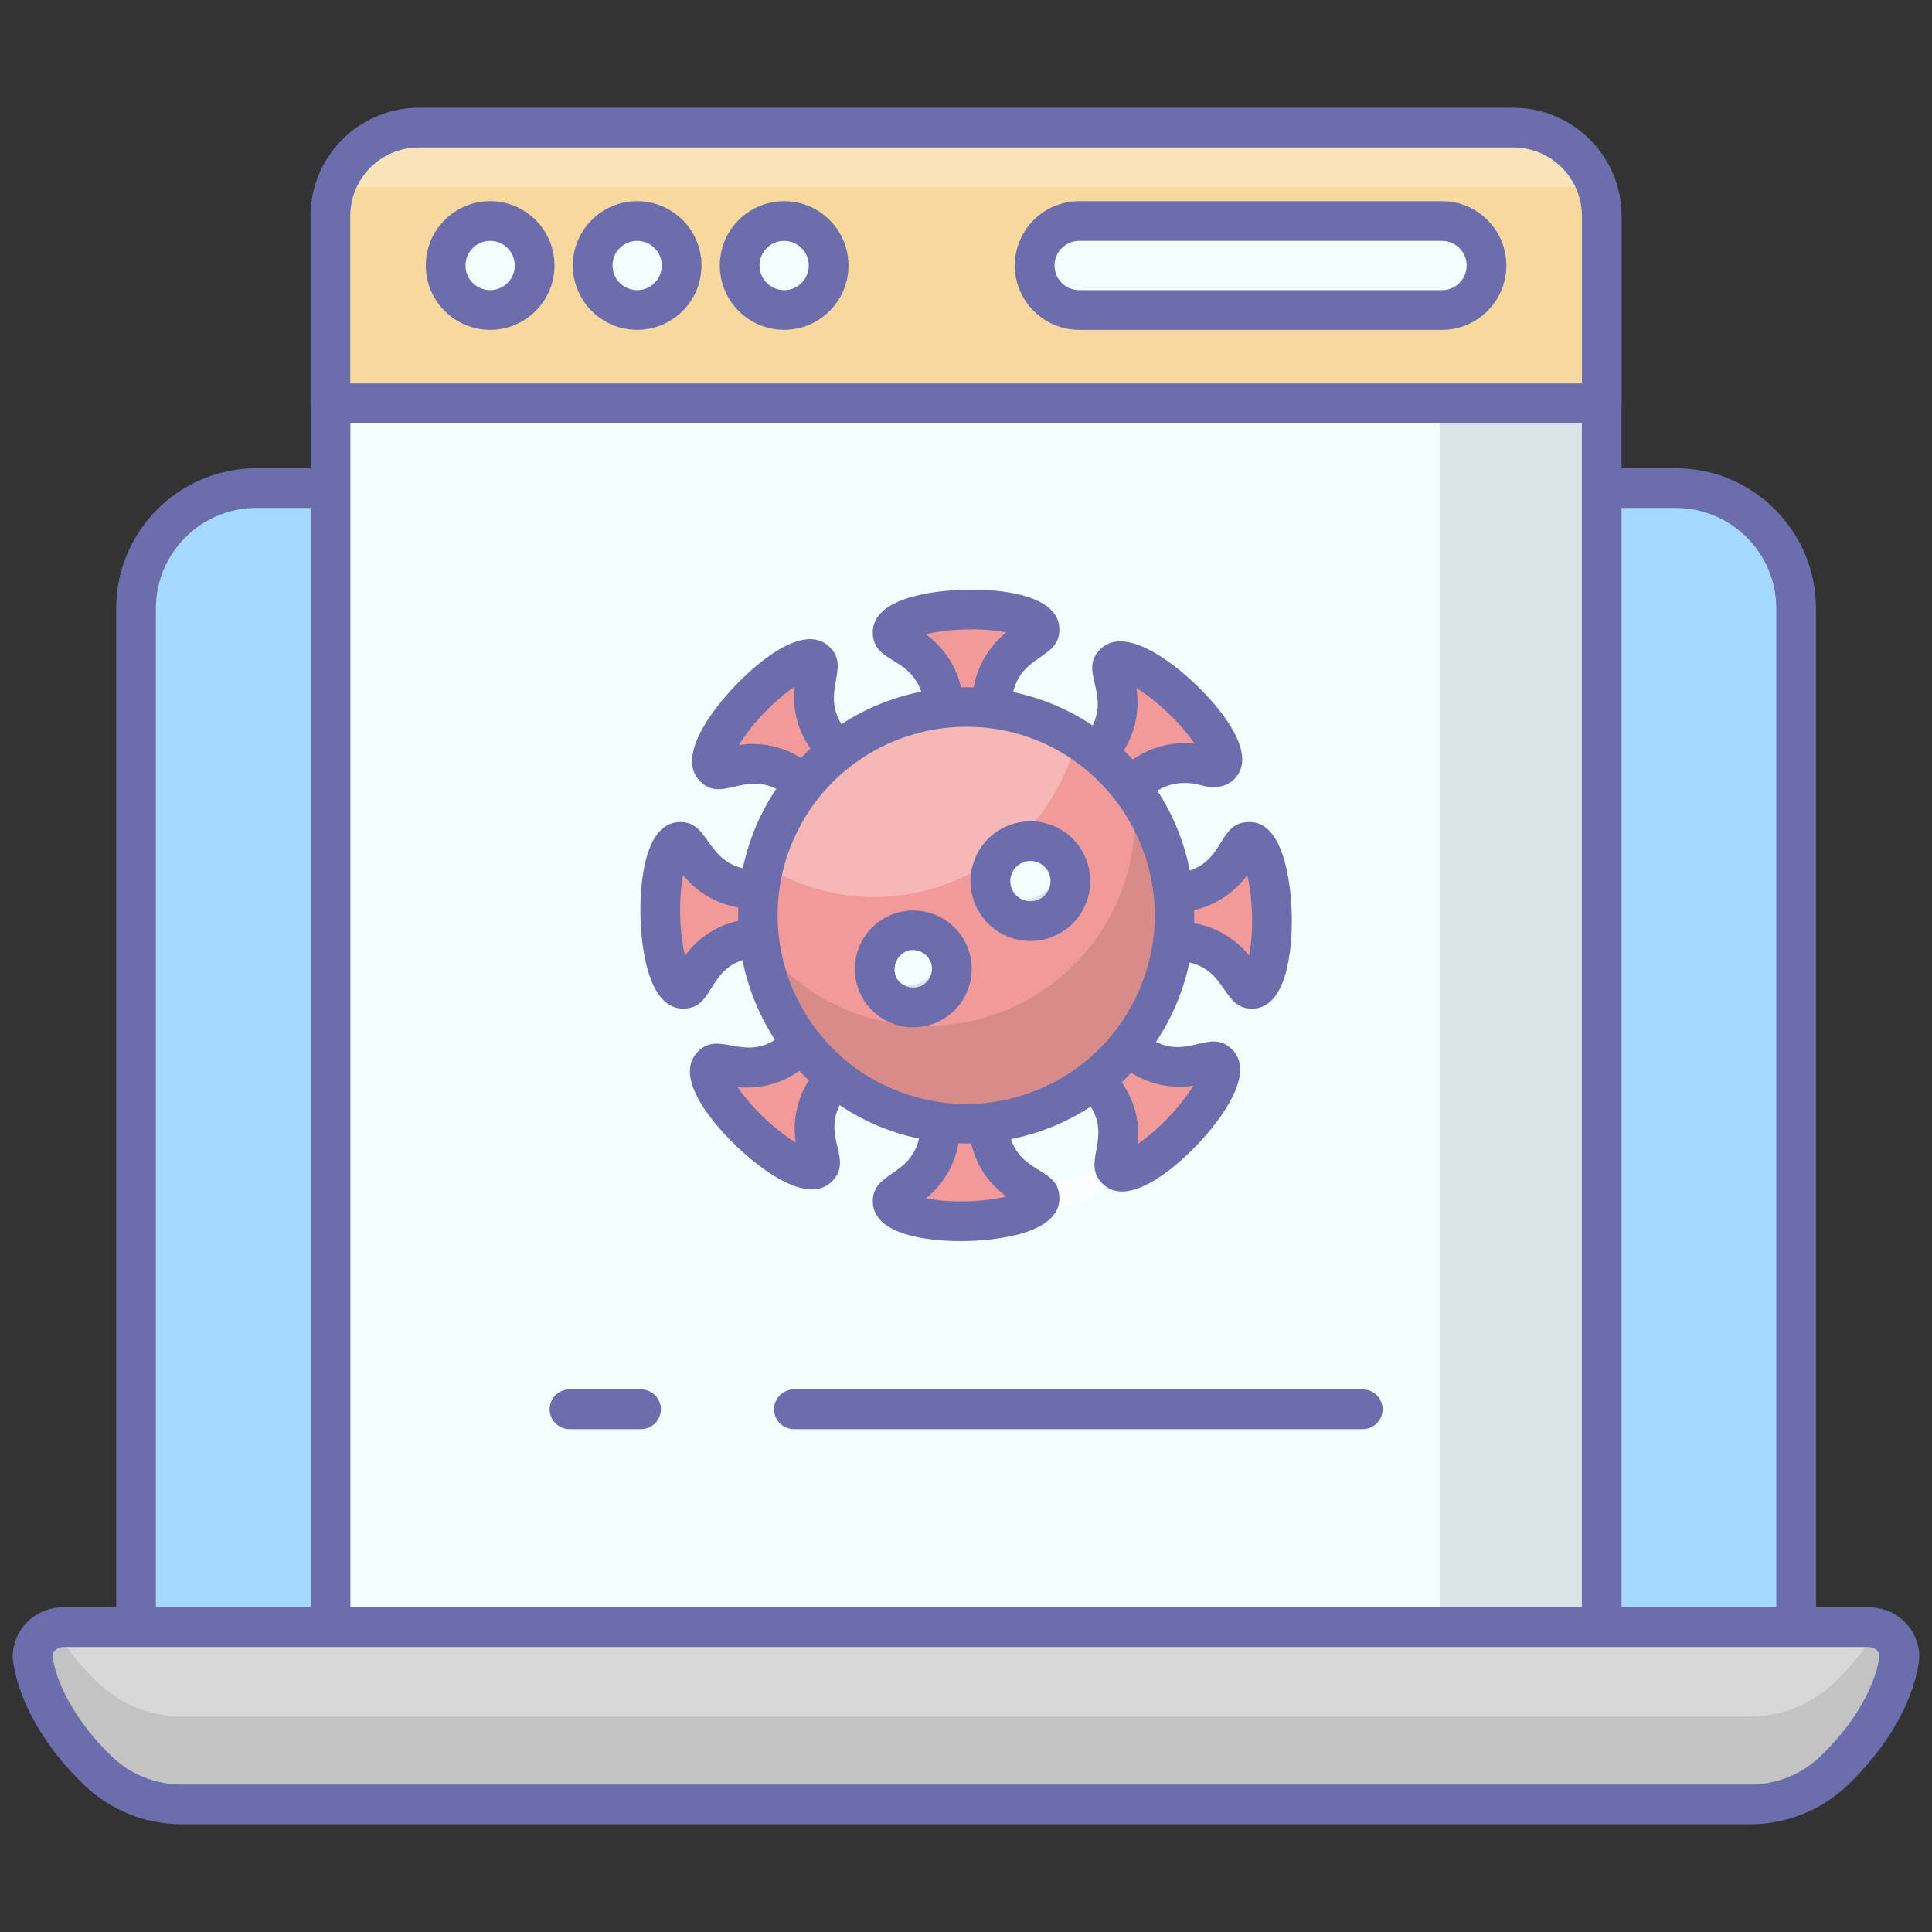 <svg id="_x34_7_Stay_Informe" enable-background="new 0 0 128 128" height="512" viewBox="0 0 128 128" width="512" xmlns="http://www.w3.org/2000/svg"><rect x="0" y="0" width="128" height="128" fill="#333333" stroke="none"/><g id="_x34_7_Stay_Informed"><g><path d="m115.958 119.546h-103.916c-2.061 0-4.049-.798-5.54-2.221-2.414-2.303-3.926-4.983-4.314-7.282-.2-1.182.784-2.239 1.983-2.239h119.658c1.196 0 2.179 1.052 1.984 2.232-.38 2.303-1.896 4.989-4.324 7.296-1.491 1.418-3.475 2.214-5.531 2.214z" fill="#d8d8d8"/><path d="m125.814 110.042c-.382 2.302-1.895 4.987-4.329 7.289-1.487 1.421-3.474 2.21-5.526 2.21h-103.914c-2.065 0-4.052-.789-5.539-2.21-2.421-2.302-3.934-4.987-4.315-7.289-.171-.987.487-1.895 1.421-2.145.724 1.237 1.697 2.46 2.894 3.605 1.487 1.421 3.474 2.224 5.539 2.224h103.914c2.053 0 4.039-.803 5.526-2.21 1.197-1.145 2.184-2.381 2.908-3.618.921.263 1.592 1.157 1.421 2.144z" opacity=".1"/><path d="m118.999 40.31v67.495h-109.987v-67.495c0-4.404 3.57-7.973 7.973-7.973h94.04c4.404-.001 7.974 3.569 7.974 7.973z" fill="#a5dafe"/><path d="m21.898 26.721h84.219v81.089h-84.219z" fill="#f2fdff"/><path d="m95.382 26.719h10.736v81.087h-10.736z" opacity=".1"/><path d="m106.118 14.312v12.42h-84.231v-12.42c0-.671.119-1.316.329-1.921.79-2.289 2.974-3.934 5.539-3.934h72.508c2.566 0 4.737 1.645 5.526 3.934.211.605.329 1.25.329 1.921z" fill="#f7d89d"/><path d="m105.789 12.391h-83.573c.79-2.289 2.974-3.934 5.539-3.934h72.508c2.566 0 4.737 1.645 5.526 3.934z" fill="#fff" opacity=".3"/><g fill="#f2fdff"><circle cx="32.473" cy="17.59" r="2.947"/><circle cx="42.212" cy="17.59" r="2.947"/><circle cx="51.951" cy="17.59" r="2.947"/><path d="m95.537 20.538h-24.039c-1.628 0-2.948-1.32-2.948-2.948 0-1.628 1.32-2.948 2.948-2.948h24.039c1.628 0 2.948 1.32 2.948 2.948-.001 1.629-1.32 2.948-2.948 2.948z"/></g><path d="m72.624 79.228c-2.468 1.113-4.74 1.432-5.066.716-.104-.234.007-.54.28-.892.091-.117.176-.241.26-.365.957-.02 2.416-.404 3.946-1.094 1.439-.644 2.631-1.419 3.301-2.097h.007c.104.013.208.019.313.026.443.026.742.15.847.378.325.724-1.42 2.208-3.888 3.328z" fill="#fff" opacity=".6"/><path d="m52.599 93.369h37.687" fill="none"/><path d="m37.729 93.369h4.739" fill="none"/><path d="m62.878 50.833-.361-4.381c-.14-1.695-1.227-3.109-2.751-3.865-.393-.195-.619-.424-.625-.674-.018-.783 2.148-1.466 4.837-1.528 2.683-.061 4.877.522 4.895 1.305.006.251-.212.493-.598.707-1.486.824-2.505 2.288-2.567 3.986l-.161 4.389z" fill="#f19a99"/><path d="m65.67 47.386-.122 3.384-2.667.062-.283-3.376c1.009-.136 2.039-.166 3.072-.07z" opacity=".1"/><path d="m65.135 70.459.361 4.381c.14 1.695 1.227 3.109 2.751 3.865.393.195.619.424.625.674.018.783-2.148 1.466-4.837 1.528-2.683.061-4.877-.522-4.895-1.305-.006-.251.212-.493.598-.707 1.486-.824 2.505-2.288 2.567-3.986l.161-4.389z" fill="#f19a99"/><path d="m62.343 73.906.122-3.384 2.667-.062.283 3.376c-1.009.136-2.04.166-3.072.07z" opacity=".1"/><path d="m70.147 52.909 2.842-3.353c1.1-1.297 1.33-3.066.788-4.678-.14-.416-.138-.738.035-.919.541-.566 2.555.482 4.501 2.34 1.94 1.853 3.08 3.818 2.538 4.384-.174.182-.498.199-.923.077-1.633-.468-3.389-.153-4.633 1.003l-3.217 2.99z" fill="#f19a99"/><path d="m74.559 52.446-2.48 2.307-1.929-1.843 2.187-2.588c.81.619 1.56 1.326 2.222 2.124z" opacity=".1"/><path d="m57.866 68.383-2.842 3.353c-1.1 1.297-1.33 3.066-.788 4.678.14.416.138.738-.035.919-.541.566-2.555-.482-4.501-2.34-1.94-1.853-3.08-3.818-2.538-4.384.174-.182.498-.199.923-.077 1.633.468 3.389.153 4.633-1.003l3.217-2.99z" fill="#f19a99"/><path d="m53.454 68.846 2.48-2.307 1.929 1.842-2.187 2.588c-.81-.618-1.559-1.326-2.222-2.123z" opacity=".1"/><path d="m73.82 59.517 4.381-.361c1.695-.14 3.109-1.227 3.865-2.751.195-.393.424-.619.674-.625.783-.018 1.466 2.148 1.528 4.837.061 2.682-.522 4.877-1.305 4.895-.251.006-.493-.212-.707-.598-.824-1.486-2.288-2.505-3.986-2.567l-4.389-.161z" fill="#f19a99"/><path d="m77.267 62.309-3.384-.122-.062-2.667 3.376-.283c.136 1.009.166 2.04.07 3.072z" opacity=".1"/><path d="m54.194 61.774-4.381.361c-1.695.14-3.109 1.227-3.865 2.751-.195.393-.424.619-.674.625-.783.018-1.466-2.148-1.528-4.837-.061-2.682.522-4.877 1.305-4.895.251-.006.493.212.707.598.824 1.486 2.288 2.505 3.986 2.567l4.389.161z" fill="#f19a99"/><path d="m50.747 58.982 3.384.122.062 2.667-3.376.283c-.135-1.009-.165-2.039-.07-3.072z" opacity=".1"/><path d="m71.744 66.786 3.353 2.842c1.297 1.1 3.066 1.33 4.678.788.416-.14.738-.138.919.035.566.541-.482 2.555-2.34 4.5-1.853 1.94-3.818 3.079-4.384 2.538-.182-.174-.199-.498-.077-.923.468-1.633.153-3.389-1.004-4.633l-2.99-3.217z" fill="#f19a99"/><path d="m72.207 71.198-2.307-2.48 1.842-1.929 2.588 2.187c-.618.81-1.325 1.56-2.123 2.222z" opacity=".1"/><path d="m56.27 54.506-3.353-2.842c-1.297-1.1-3.066-1.33-4.678-.788-.416.14-.738.138-.919-.035-.567-.541.482-2.555 2.34-4.5 1.853-1.94 3.818-3.079 4.384-2.538.182.174.199.498.077.923-.468 1.633-.153 3.389 1.004 4.633l2.99 3.217z" fill="#f19a99"/><path d="m55.807 50.094 2.307 2.48-1.842 1.929-2.588-2.187c.618-.81 1.326-1.56 2.123-2.222z" opacity=".1"/><path d="m76.714 66.041c-2.979 7.02-11.074 10.292-18.095 7.314-7.02-2.979-10.302-11.078-7.323-18.099s11.087-10.298 18.108-7.319c7.021 2.978 10.289 11.083 7.31 18.104z" fill="#f19a99"/><path d="m70.64 51.009c-2.98 7.023-11.074 10.295-18.094 7.317-.682-.289-1.329-.629-1.94-1.008.174-.694.402-1.383.69-2.061 2.978-7.02 11.09-10.298 18.109-7.32.678.288 1.321.625 1.928 1.003-.174.694-.404 1.387-.693 2.069z" fill="#fff" opacity=".3"/><path d="m76.712 66.041c-2.978 7.02-11.073 10.291-18.092 7.313-4.684-1.987-7.703-6.252-8.307-10.953 1.415 1.909 3.342 3.471 5.685 4.466 7.02 2.978 15.118-.292 18.096-7.311.993-2.34 1.293-4.802.988-7.157 2.826 3.803 3.616 8.962 1.63 13.642z" opacity=".1"/><path d="m70.706 59.41c-.572 1.348-2.126 1.979-3.474 1.407s-1.974-2.128-1.402-3.476c.57-1.344 2.124-1.976 3.472-1.403 1.349.572 1.975 2.128 1.404 3.472z" fill="#f2fdff"/><path d="m70.706 59.41c-.572 1.348-2.126 1.979-3.474 1.407-.929-.394-1.515-1.258-1.602-2.197.264.325.612.597 1.027.773 1.348.572 2.902-.059 3.474-1.407.176-.415.237-.852.197-1.271.595.734.773 1.766.378 2.695z" opacity=".1"/><path d="m62.855 65.192c-.55 1.297-2.047 1.902-3.348 1.35-1.297-.55-1.902-2.046-1.352-3.344.552-1.301 2.048-1.906 3.345-1.355 1.302.551 1.907 2.047 1.355 3.349z" fill="#f2fdff"/><path d="m62.855 65.192c-.55 1.297-2.047 1.902-3.348 1.35-.905-.384-1.475-1.232-1.544-2.149.248.309.577.559.969.726 1.301.552 2.797-.053 3.348-1.35.166-.392.229-.8.194-1.199.588.707.767 1.712.381 2.622z" opacity=".1"/><g fill="#6b6dad"><path d="m123.83 106.489h-3.515v-66.179c0-5.122-4.167-9.289-9.29-9.289h-3.592v-4.268c0-.009.005-.016.005-.025v-12.413c0-3.957-3.219-7.177-7.176-7.177h-72.513c-3.957 0-7.176 3.219-7.176 7.177v12.412c0 .016.008.029.009.045v4.249h-3.596c-5.123 0-9.29 4.167-9.29 9.289v66.179h-3.524c-2.036 0-3.611 1.808-3.282 3.774.454 2.673 2.168 5.594 4.704 8.014 1.747 1.666 4.038 2.584 6.449 2.584h103.915c2.404 0 4.691-.914 6.438-2.575 2.554-2.428 4.273-5.357 4.715-8.035.324-1.96-1.25-3.762-3.281-3.762zm-12.805-72.837c3.671 0 6.658 2.987 6.658 6.658v66.179h-10.251v-72.837zm-87.812 72.837v-78.446h81.588v78.446zm4.536-96.719h72.513c2.505 0 4.545 2.039 4.545 4.545v11.09h-81.603v-11.09c0-2.506 2.039-4.545 4.545-4.545zm-17.422 30.54c0-3.671 2.987-6.658 6.658-6.658h3.596v72.837h-10.254zm110.257 76.069c-1.257 1.194-2.9 1.851-4.627 1.851h-103.914c-1.732 0-3.377-.659-4.632-1.857-2.103-2.006-3.571-4.455-3.925-6.548-.062-.373.299-.705.686-.705h114.827 4.831c.391 0 .746.333.686.702-.346 2.095-1.816 4.547-3.932 6.557z"/><path d="m32.473 21.853c2.351 0 4.263-1.913 4.263-4.263s-1.912-4.263-4.263-4.263-4.263 1.912-4.263 4.263 1.912 4.263 4.263 4.263zm0-5.894c.899 0 1.632.732 1.632 1.631 0 .9-.732 1.632-1.632 1.632-.899 0-1.632-.732-1.632-1.632.001-.899.733-1.631 1.632-1.631z"/><path d="m42.213 21.853c2.351 0 4.263-1.913 4.263-4.263s-1.912-4.263-4.263-4.263-4.263 1.912-4.263 4.263 1.911 4.263 4.263 4.263zm0-5.894c.899 0 1.632.732 1.632 1.631 0 .9-.732 1.632-1.632 1.632-.899 0-1.632-.732-1.632-1.632 0-.899.732-1.631 1.632-1.631z"/><path d="m51.951 21.853c2.351 0 4.263-1.913 4.263-4.263s-1.912-4.263-4.263-4.263c-2.35 0-4.262 1.912-4.262 4.263s1.912 4.263 4.262 4.263zm0-5.894c.899 0 1.632.732 1.632 1.631 0 .9-.732 1.632-1.632 1.632-.899 0-1.63-.732-1.63-1.632-.001-.899.73-1.631 1.63-1.631z"/><path d="m71.497 21.854h24.04c2.351 0 4.263-1.913 4.263-4.263s-1.912-4.263-4.263-4.263h-24.04c-2.351 0-4.263 1.913-4.263 4.263s1.912 4.263 4.263 4.263zm0-5.895h24.04c.899 0 1.632.732 1.632 1.632s-.732 1.632-1.632 1.632h-24.04c-.899 0-1.632-.732-1.632-1.632s.733-1.632 1.632-1.632z"/><path d="m90.286 92.053h-37.687c-.727 0-1.316.589-1.316 1.316s.588 1.316 1.316 1.316h37.686c.727 0 1.316-.589 1.316-1.316s-.588-1.316-1.315-1.316z"/><path d="m42.468 92.053h-4.738c-.727 0-1.316.589-1.316 1.316s.588 1.316 1.316 1.316h4.739c.727 0 1.316-.589 1.316-1.316-.001-.727-.59-1.316-1.317-1.316z"/><path d="m55.154 78.24c1.363-1.43-.623-2.812.475-5.021.771.514 1.594.971 2.478 1.346.907.385 1.838.672 2.781.873-.58 2.512-3.11 2.207-3.062 4.193.051 2.186 3.639 2.595 5.826 2.595 2.369 0 6.593-.503 6.537-2.875-.041-1.979-2.417-1.544-3.211-3.878 1.83-.37 3.603-1.063 5.288-2.157 1.365 2.19-.643 3.741.795 5.125 1.651 1.575 4.671-.932 6.244-2.581 1.573-1.646 3.952-4.782 2.297-6.361-1.438-1.365-2.802.622-5.015-.471.514-.775.966-1.599 1.337-2.474.386-.91.676-1.843.878-2.788 2.515.582 2.186 3.061 4.152 3.061.013 0 .026 0 .039-.001 2.277-.051 2.641-3.953 2.589-6.24-.051-2.278-.609-6.235-2.874-6.122-1.968.044-1.551 2.423-3.877 3.212-.384-1.899-1.085-3.643-2.153-5.29.816-.508 1.846-.661 2.887-.362 1.244.356 1.936-.119 2.236-.433 1.577-1.65-.931-4.669-2.58-6.244-1.645-1.572-4.778-3.948-6.36-2.298-1.364 1.425.616 2.807-.471 5.013-1.592-1.055-3.32-1.802-5.264-2.215.584-2.512 3.109-2.196 3.061-4.188-.053-2.276-3.962-2.649-6.241-2.59-2.27.051-6.176.587-6.122 2.87.041 1.972 2.424 1.555 3.212 3.883-1.9.385-3.645 1.089-5.287 2.154-1.359-2.178.637-3.764-.798-5.127-1.831-1.751-5.242 1.533-6.244 2.581-1.582 1.658-3.947 4.786-2.296 6.361 1.424 1.361 2.81-.616 5.014.47-.516.777-.968 1.602-1.34 2.479-.388.914-.672 1.847-.87 2.784-2.446-.561-2.26-3.127-4.195-3.061-2.276.051-2.641 3.95-2.589 6.24.053 2.258.579 6.122 2.831 6.122.014 0 .03 0 .044-.001 1.968-.044 1.552-2.429 3.884-3.214.38 1.88 1.11 3.676 2.156 5.284-2.194 1.379-3.751-.644-5.135.803-1.75 1.833 1.534 5.242 2.583 6.244 1.643 1.575 4.783 3.955 6.36 2.299zm11.516 1.031c-1.509.368-3.688.445-5.326.124 1.164-.939 1.905-2.228 2.158-3.645.171.006.731.012.842.01.317 1.372 1.105 2.604 2.326 3.511zm12.39-7.338c-.832 1.37-2.344 2.956-3.677 3.853.158-1.484-.243-2.909-1.066-4.084.217-.202.426-.412.631-.627 1.191.748 2.609 1.078 4.112.858zm3.572-13.951c.158.647.296 1.553.32 2.664.026 1.102-.069 2.009-.197 2.66-.938-1.162-2.228-1.895-3.642-2.146.01-.288.01-.575.003-.863 1.375-.314 2.609-1.094 3.516-2.315zm-7.338-12.389c1.351.821 2.939 2.318 3.852 3.677-1.483-.16-2.919.227-4.097 1.048-.192-.205-.391-.403-.594-.598.746-1.194 1.06-2.622.839-4.127zm-13.951-3.573c1.552-.379 3.737-.434 5.326-.123-1.163.938-1.904 2.226-2.157 3.641-.281-.009-.561-.009-.842-.002-.317-1.374-1.105-2.608-2.327-3.516zm2.67 6.129c8.958 0 14.977 9.161 11.489 17.378-1.303 3.072-3.722 5.452-6.812 6.701-3.093 1.249-6.483 1.219-9.556-.084-6.342-2.691-9.315-10.037-6.626-16.374 2.055-4.845 6.74-7.621 11.505-7.621zm-15.059 1.211c.838-1.38 2.349-2.959 3.677-3.853-.158 1.485.243 2.909 1.066 4.085-.216.202-.425.41-.629.624-1.191-.748-2.61-1.078-4.114-.856zm-3.572 13.948c-.158-.647-.294-1.553-.32-2.664-.026-1.103.069-2.009.197-2.661.94 1.165 2.233 1.89 3.651 2.137-.01.295-.013.59-.006.884-1.375.312-2.614 1.083-3.522 2.304zm3.485 8.713c1.486.159 2.916-.245 4.093-1.071.2.215.411.42.624.624-.754 1.194-1.087 2.616-.864 4.124-.569-.346-1.307-.889-2.111-1.657-.798-.762-1.371-1.47-1.742-2.02z"/><path d="m58.994 67.754c1.979.84 4.246-.101 5.074-2.049v-.001c.833-1.965-.078-4.236-2.051-5.073-1.968-.836-4.239.087-5.074 2.05-.833 1.965.079 4.236 2.051 5.073zm1.996-4.701c.625.265.926.99.655 1.623-.266.629-.997.924-1.623.657-1.511-.641-.536-2.921.968-2.28z"/><path d="m66.719 62.027c2.017.855 4.341-.081 5.199-2.101.855-2.015-.082-4.343-2.101-5.198-2.016-.856-4.345.089-5.2 2.101-.856 2.016.083 4.343 2.102 5.198zm.321-4.171c.286-.676 1.07-.994 1.749-.707.683.29.992 1.076.705 1.749v.001c-.29.684-1.077.992-1.747.705-.683-.287-.995-1.073-.707-1.748z"/></g></g></g></svg>